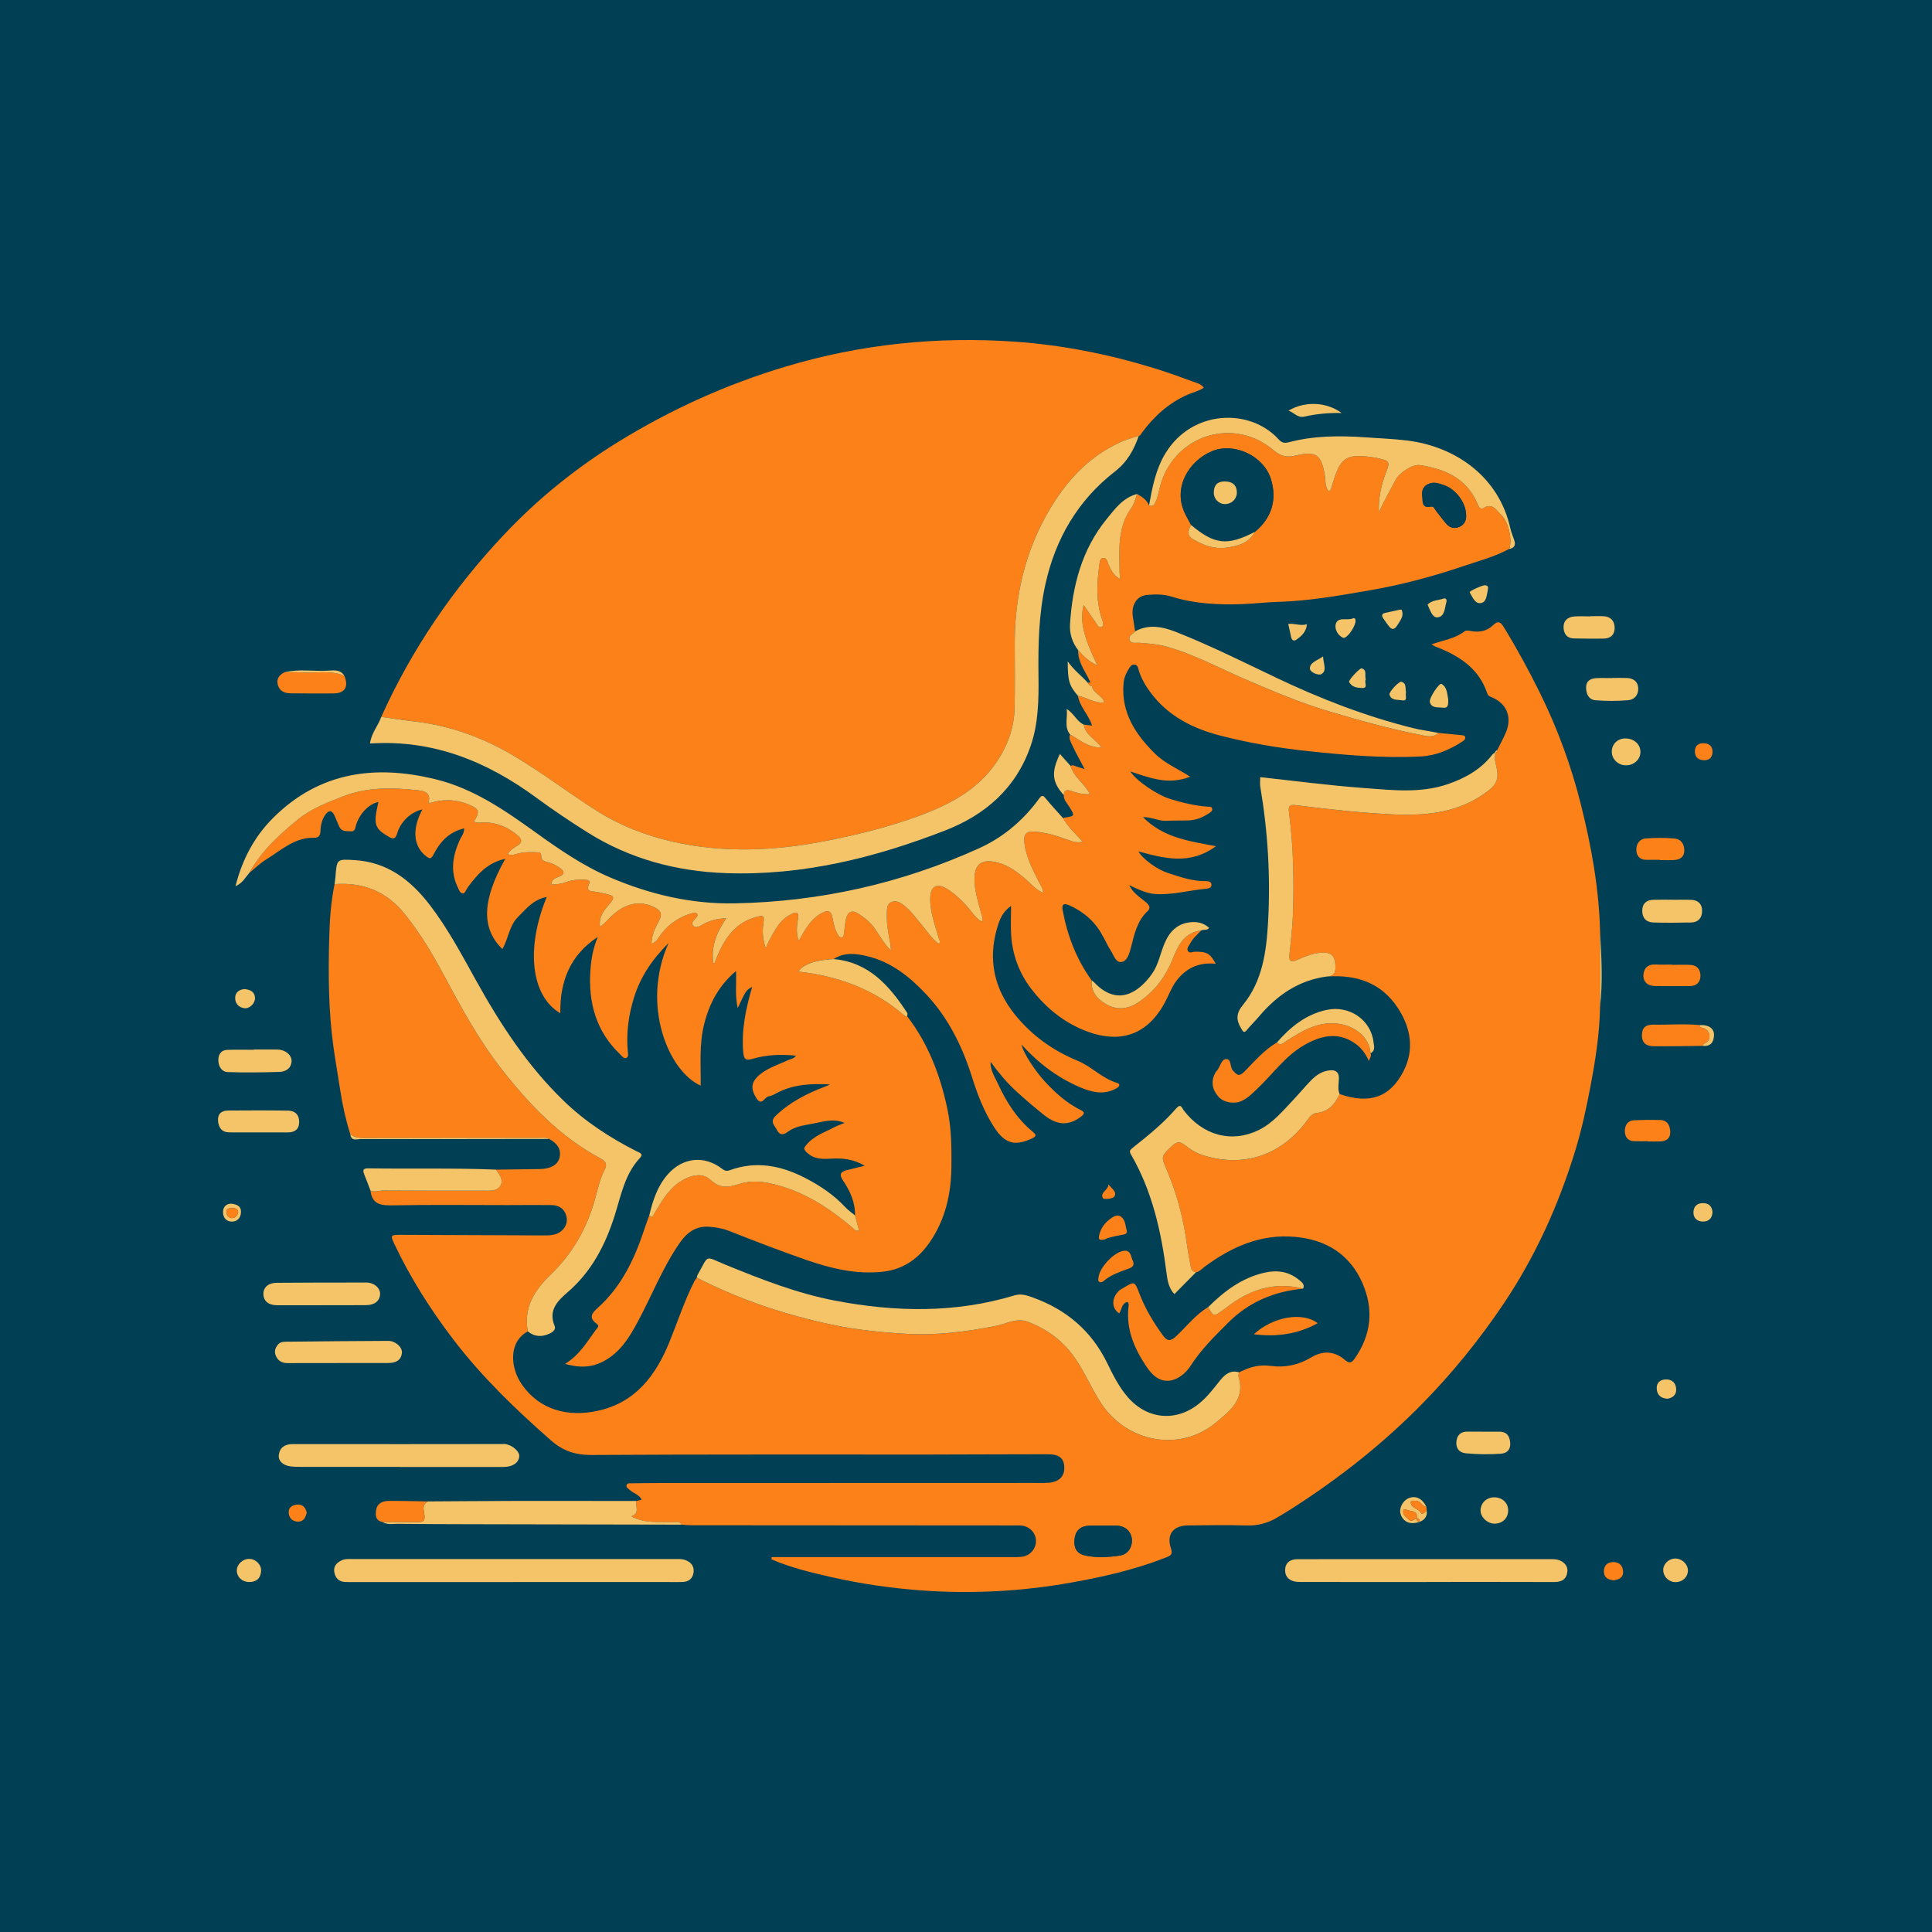 <?xml version="1.0" encoding="utf-8"?>
<!-- Generator: Adobe Illustrator 16.0.3, SVG Export Plug-In . SVG Version: 6.00 Build 0)  -->
<!DOCTYPE svg PUBLIC "-//W3C//DTD SVG 1.1//EN" "http://www.w3.org/Graphics/SVG/1.1/DTD/svg11.dtd">
<svg version="1.1" id="Layer_1" xmlns="http://www.w3.org/2000/svg" xmlns:xlink="http://www.w3.org/1999/xlink" x="0px" y="0px"
	 width="822.047px" height="822.047px" viewBox="0 0 822.047 822.047" enable-background="new 0 0 822.047 822.047"
	 xml:space="preserve">
<rect fill="#013F54" width="822.047" height="822.047"/>
<g>
	<g>
		<path fill="#FC8119" d="M270.791,638.661c0.693-0.178,1.387-0.355,2.222-0.568c-1.116-2.281-3.607-2.703-5.167-4.236
			c-0.603-0.595-1.619-0.98-1.2-2.044c0.333-0.846,1.269-0.673,1.977-0.686c3.873-0.065,7.747-0.114,11.621-0.115
			c53.118-0.019,106.235-0.025,159.354-0.044c2.249,0,4.512,0.104,6.745-0.095c4.388-0.385,6.646-2.767,6.511-6.604
			c-0.133-3.77-2.155-5.503-6.933-5.503c-16.748-0.007-33.495,0.116-50.243,0.128c-47.994,0.026-95.987-0.105-143.98,0.181
			c-6.902,0.041-12.162-1.711-17.348-6.271c-14.888-13.079-29.108-26.745-41.188-42.514c-9.855-12.861-18.511-26.479-25.446-41.141
			c-1.685-3.563-1.404-3.755,2.61-3.736c20.494,0.092,40.987,0.188,61.48,0.245c1.483,0.005,3.028-0.077,4.438-0.484
			c3.382-0.976,5.517-4.222,4.818-7.415c-0.738-3.374-3.148-4.988-6.497-5.024c-6.247-0.066-12.496,0.013-18.744,0.015
			c-16.123,0.002-32.249-0.195-48.366,0.104c-5.073,0.094-9.09-0.137-9.821-6.268c1.881,0.854,3.777-0.06,5.672-0.045
			c14.201,0.115,28.404,0.082,42.606,0.09c1.121,0,2.253,0.054,3.36-0.084c3.842-0.471,5.26-3.427,3.249-6.697
			c-0.455-0.74-0.959-1.451-1.44-2.179c6.188-0.085,12.377-0.189,18.566-0.249c4.427-0.041,7.634-1.723,8.394-4.719
			c1.001-3.947-1.202-6.301-4.353-8.083c-1.265-0.767-2.664-0.492-4.015-0.492c-25.019,0.002-50.037-0.004-75.055,0.066
			c-2.069,0.006-3.893-0.344-5.547-1.563c-1.953-6.133-3.34-12.343-4.301-18.753c-0.909-6.069-2.009-12.129-2.861-18.23
			c-2.143-15.359-2.255-30.771-1.84-46.226c0.21-7.814,0.696-15.574,2.297-23.24c12.014-0.819,21.888,2.957,29.697,12.553
			c6.596,8.104,11.857,16.979,16.742,26.097c7.432,13.869,14.958,27.768,24.646,40.113c11.781,15.017,24.95,28.89,42.174,38.021
			c2.316,1.229,2.767,2.592,1.635,4.766c-1.982,3.807-2.863,7.99-3.971,12.076c-3.412,12.576-9.599,23.509-19.004,32.551
			c-6.875,6.607-11.622,14.018-9.699,24.136c-8.248,4.396-7.565,15.395-2.5,22.638c7.596,10.863,19.627,13.891,32.181,11.166
			c16.098-3.49,24.736-14.959,30.568-29.282c3.513-8.63,6.363-17.528,10.623-25.85c0.277-0.542,0.692-1.015,1.043-1.52
			c18.208,9.336,37.425,15.756,57.416,19.986c10.528,2.23,21.165,3.286,31.907,3.896c12.824,0.726,25.345-0.896,37.855-3.349
			c4.458-0.872,8.822-3.559,13.507-1.817c7.107,2.639,13.221,6.748,18.113,12.729c5.518,6.742,8.538,14.912,13.29,22.102
			c10.882,16.459,33.373,20.857,48.688,8.155c5.883-4.88,12.759-9.995,9.693-19.646c-0.161-0.51,0.181-1.179,0.287-1.773
			c0.418-0.22,0.836-0.438,1.248-0.654c-0.004,0.002,0.111,0.004,0.111,0.004c3.791-1.88,7.825-2.68,11.991-2.112
			c6.2,0.845,11.927-0.391,17.213-3.563c5.14-3.084,9.998-2.776,14.464,1.051c1.896,1.627,2.833,1.216,4.093-0.569
			c7.153-10.136,8.208-21.059,3.298-32.215c-5.396-12.258-15.498-18.431-28.637-19.604c-14.593-1.304-27.014,4.226-38.444,12.688
			c-1.168,0.864-2.142,2.11-3.705,2.384c-1.267-0.184-1.979-0.903-2.199-2.176c-0.506-2.943-1.157-5.869-1.543-8.828
			c-1.437-11.063-4.173-21.799-8.513-32.057c-2.667-6.306-2.828-6.078,2.123-10.74c1.989-1.873,3.421-1.869,5.432-0.265
			c2.335,1.867,4.875,3.431,7.805,4.327c16.782,5.146,32.068,0.388,43.07-13.39c1.448-1.813,2.65-4.37,5.142-4.634
			c5.191-0.552,7.836-3.798,9.79-8.07c12.587,4.363,21.354,1.566,27.152-9.651c4.73-9.147,3.175-18.443-2.291-26.854
			c-7.097-10.924-17.789-14.417-30.342-13.491c3.785-0.086,3.878-2.559,3.623-5.459c-0.258-2.934-1.484-4.613-4.611-4.7
			c-4.143-0.114-7.873,1.454-11.49,3.036c-3.286,1.436-3.635,0.229-3.355-2.565c0.551-5.579,1.264-11.159,1.453-16.754
			c0.486-14.354,0.228-28.695-1.632-42.968c-0.265-2.014-0.526-3.937,2.543-3.543c13.233,1.695,26.491,3.153,39.823,3.879
			c15.356,0.835,30.127-0.209,42.907-10.407c3.107-2.479,3.765-4.959,3.21-8.36c-0.396-2.438-1.438-4.817-0.614-7.356l-0.081,0.254
			c0,0-0.252-0.083-0.25-0.083c0.671-0.152,0.938-0.613,0.969-1.258c1.31-2.653,2.809-5.231,3.893-7.976
			c2.512-6.344,0.059-12.006-6.212-14.588c-0.864-0.357-1.528-0.637-1.847-1.591c-3.592-10.827-12.159-16.157-22.1-19.972
			c-0.459-0.176-0.868-0.483-1.646-0.928c4.95-1.763,10.056-2.438,14.162-5.612c0.613-0.474,1.947-0.19,2.903-0.017
			c3.438,0.627,6.687-0.147,9.056-2.479c2.488-2.448,3.563-0.986,4.749,0.949c5.499,8.978,10.514,18.218,15.187,27.651
			c7.533,15.209,13.354,31.092,17.473,47.505c4.463,17.783,7.742,35.821,8.2,54.229c-0.008,10.671-0.013,21.358-0.017,32.045
			c-0.198,11.392-1.961,22.596-4.077,33.756c-1.737,9.177-3.698,18.291-6.438,27.242c-7.132,23.313-17.035,45.274-30.703,65.55
			c-10.173,15.09-21.547,29.131-34.279,42.119c-16.742,17.081-35.379,31.788-55.489,44.672c-2.088,1.337-4.206,2.626-6.341,3.891
			c-4.055,2.406-8.331,3.552-13.166,3.388c-8.235-0.28-16.492-0.077-24.738-0.021c-6.354,0.045-9.352,3.767-7.364,9.713
			c0.89,2.665-0.105,3.146-2.132,3.941c-12.923,5.082-26.332,8.155-39.979,10.614c-21.268,3.832-42.657,4.947-64.137,3.379
			c-12.895-0.941-25.729-2.799-38.393-5.681c-8.615-1.961-17.172-4.022-25.305-7.516c0.005-0.326,0.01-0.652,0.015-0.979
			c2.238,0,4.477,0,6.715,0c31.867,0.003,63.733,0.007,95.601-0.002c1.497,0,3.021,0.06,4.486-0.176
			c3.394-0.54,5.788-3.497,5.712-6.828c-0.076-3.283-2.688-6.049-6.146-6.397c-1.236-0.125-2.496-0.055-3.746-0.056
			c-45.49-0.024-90.98-0.047-136.469-0.085c-1.493-0.001-2.985-0.157-4.464-0.241c-0.919-1.813-2.609-0.924-3.947-1.01
			c-5.717-0.366-11.626,0.672-17.397-2.533C272.526,643.767,270.134,640.819,270.791,638.661z M469.515,649.13
			c0,0.014,0,0.024,0,0.036c-2.124,0-4.254-0.104-6.37,0.023c-3.632,0.224-5.651,2.313-5.969,5.954
			c-0.321,3.708,1.106,6.002,4.79,6.754c4.812,0.979,9.729,0.688,14.534-0.025c3.488-0.52,5.479-3.777,5.066-7.186
			c-0.393-3.232-2.865-5.403-6.433-5.543C473.266,649.069,471.389,649.13,469.515,649.13z"/>
		<path fill="#FC8119" d="M162.22,305.013c13.047-28.875,30.628-54.666,52.39-77.691c14.445-15.284,30.644-28.333,48.51-39.349
			c22.319-13.762,46-24.455,71.149-31.989c31.929-9.566,64.512-12.92,97.663-10.598c20.085,1.407,39.754,5.326,59.042,11.237
			c6.313,1.935,12.466,4.238,18.66,6.467c0.982,0.354,1.786,0.858,2.583,1.872c-2.144,1.482-4.682,1.971-6.975,2.991
			c-8.021,3.565-14.291,9.248-19.436,16.261c-0.355,0.488-0.487,1.166-1.259,1.216c-2.482,0.836-5.053,1.475-7.434,2.534
			c-15.582,6.939-25.801,19.457-33.381,34.021c-8.606,16.532-12.12,34.5-11.983,53.162c0.063,8.748,0.138,17.5-0.064,26.245
			c-0.19,8.329-2.995,15.936-7.611,22.795c-8.232,12.231-20.724,18.491-34.01,23.304c-12.339,4.47-25.047,7.631-37.955,10.18
			c-22.067,4.356-44.051,5.473-66.125,0.401c-11.394-2.618-22.128-6.777-32.065-13.069c-11.376-7.204-22.093-15.363-33.601-22.392
			c-13.657-8.342-28.151-13.83-44.055-15.638C171.571,306.437,166.901,305.672,162.22,305.013z"/>
	</g>
	<g>
		<path fill="#FC8119" d="M452.369,348.17c0.096-0.076,0.185-0.206,0.291-0.223c4.863-0.75,4.791-0.703,2.094-5
			c-0.888-1.412-2.233-2.707-2.119-4.617c0.077-2.075,1.148-2.447,2.96-1.85c2.517,0.829,5.045,1.686,8.124,1.386
			c-2.307-4.579-6.862-7.216-8.207-11.994c1.184-0.635,2.135,0.263,3.178,0.5c0.959,0.218,1.884,0.595,2.824,0.9
			c-1.823-3.488-3.757-6.928-5.419-10.492c-0.586-1.257-1.437-2.669-0.761-4.239c4.083,2.245,7.695,5.646,13.352,5.507
			c-2.655-3.579-6.863-5.361-7.564-9.76c1.098,0.142,2.193,0.283,3.532,0.456c-1.34-4.551-5.209-7.923-6.007-12.683
			c3.802,0.619,7.099,3.347,11.232,2.781c-0.887-3.091-4.766-3.749-5.293-6.979c-1.797-5.132-6.011-9.333-5.842-15.22
			c2.246,2.501,4.566,4.903,8.133,6.442c-6.057-12.688-7.465-18.859-5.812-25.668c1.79,2.599,3.404,5.031,5.122,7.389
			c0.671,0.918,1.189,2.711,2.684,1.868c0.98-0.554,0.407-2.066,0.038-3.135c-2.604-7.537-2.247-15.229-1.185-22.951
			c0.167-1.207,0.135-2.919,1.495-3.165c1.747-0.315,1.962,1.729,2.45,2.794c1.086,2.363,2.122,4.619,4.909,6.173
			c-0.097-1.297-0.204-2.146-0.21-2.996c-0.072-9.31-1.032-18.774,4.848-27.028c1.316-1.85,1.962-4.018,2.572-6.182
			c2.126,1.187,4.146,2.48,5.107,4.89c1.819,0.692,2.31-0.425,2.934-1.854c1.057-2.418,1.344-5.017,2.111-7.486
			c6.529-20.989,31.222-28.365,48.026-14.113c3.114,2.641,5.658,3.087,9.386,2.202c8.676-2.059,10.847-0.345,12.318,8.313
			c0.391,2.292-0.02,4.889,1.658,6.943c1.207-0.722,1.211-1.792,1.488-2.729c3.585-12.087,5.81-13.499,18.32-11.627
			c0.493,0.073,0.982,0.186,1.467,0.303c4.744,1.145,4.862,1.431,3.109,6.03c-2.073,5.443-3.291,11.047-3.018,16.951
			c2.107-4.828,4.777-9.29,7.155-13.903c1.487-2.886,7.137-6.681,10.312-6.195c10.733,1.638,19.955,5.671,24.521,16.503
			c0.476,1.121,1.239,2.555,2.267,1.89c4.092-2.649,5.75,0.89,7.875,2.895c3.115,2.938,4.809,11.006,3.27,14.37
			c-6.142,3.365-12.905,5.106-19.471,7.333c-12.83,4.351-25.955,7.849-39.252,10.174c-13.072,2.283-26.213,4.639-39.566,5.021
			c-4.974,0.143-9.951,0.751-14.895,0.936c-10.188,0.377-20.422-0.047-30.3-3.142c-3.548-1.11-7.177-1.081-10.749-0.716
			c-4.265,0.438-6.583,4.372-5.84,9.2c0.322,2.087,0.639,4.176,0.953,6.265c-0.922,1.203-3.188,1.849-2.289,3.816
			c0.736,1.611,2.659,0.939,4.098,1.054c3.858,0.306,7.73,0.56,11.479,1.602c11.729,3.259,22.394,9.117,33.494,13.891
			c11.688,5.023,23.378,10.001,35.588,13.634c12.775,3.801,25.605,7.424,38.692,9.99c2.596,0.509,5.539,1.529,8.003-0.758
			c3.221,0.301,6.442,0.58,9.66,0.921c0.689,0.073,1.625,0.035,1.741,1.027c0.104,0.879-0.716,1.355-1.271,1.718
			c-5.379,3.514-11.242,6.003-17.673,6.324c-16.252,0.815-32.416-0.604-48.566-2.339c-12.401-1.33-24.658-3.411-36.729-6.542
			c-11.667-3.024-22.052-8.218-29.488-18.105c-2.221-2.954-4.126-6.144-5.215-9.735c-0.283-0.934-0.337-2.077-1.566-2.318
			c-1.392-0.275-2.065,0.84-2.626,1.742c-1.168,1.887-2.043,3.828-2.244,6.191c-1.063,12.475,5.027,21.62,13.347,29.89
			c4.124,4.1,9.452,6.304,14.98,9.819c-9.374,3.766-17.334,0.403-25.438-2.223c2.508,3.999,11.373,10.008,17.047,11.742
			c5.129,1.568,10.307,2.824,15.672,3.249c0.773,0.062,2.002-0.204,2.131,0.979c0.102,0.923-0.789,1.442-1.551,1.937
			c-2.553,1.659-5.293,2.793-8.354,2.912c-3.24,0.124-6.492,0.013-9.729,0.19c-3.161,0.174-5.977-1.628-9.843-1.564
			c8.624,8.737,19.493,10.182,31.072,12.363c-11.057,8.155-21.956,5.188-33.021,2.215c2.121,3.561,8.208,7.799,12.767,9.259
			c5.104,1.637,10.15,3.435,15.629,3.385c1.049-0.01,2.563,0.032,2.698,1.436c0.143,1.454-1.423,1.743-2.403,1.83
			c-7.198,0.633-14.301,2.728-21.534,2.22c-3.879-0.271-7.59-2.143-11.18-3.833c-0.018,0.048-0.043,0.095-0.066,0.142
			c0.064-0.039,0.134-0.077,0.2-0.115c1.435,3.354,4.543,5.111,7.134,7.333c1.363,1.169,2.115,2.427,0.709,3.728
			c-4.583,4.236-5.68,10-7.148,15.608c-0.646,2.462-1.479,5.482-3.772,6.012c-2.554,0.588-3.477-2.688-4.659-4.566
			c-2.108-3.35-3.535-7.101-5.948-10.294c-3.136-4.151-7.119-7.116-11.874-9.215c-2.703-1.193-3.175-0.045-2.759,2.193
			c2.001,10.781,5.869,20.804,12.313,29.755c-0.367,4.853,2.373,7.975,6.159,10.153c4.352,2.506,8.993,2.189,13.147-0.449
			c7.234-4.596,12.199-11.176,15.304-19.12c2.265-5.79,5.043-10.938,12.049-11.852c-1.677,1.771-3.587,3.322-4.733,5.569
			c-0.508,0.995-1.521,1.932-1.021,3.048c0.625,1.387,2.003,0.471,3.014,0.457c5.031-0.064,6.479,0.679,8.894,5.14
			c-7.212-0.789-12.871,1.929-16.918,7.483c-2.023,2.772-3.197,6.158-4.862,9.207c-8.576,15.708-21.885,17.272-36.24,10.731
			c-8.229-3.749-15.106-9.691-20.563-16.853c-5.035-6.605-7.916-14.356-8.473-22.751c-0.254-3.849-0.043-7.727-0.043-12.436
			c-3.829,2.632-4.974,6.16-5.912,9.341c-4.002,13.525-1.268,25.907,7.527,36.85c7.121,8.86,16.181,15.354,26.628,19.646
			c6.032,2.479,10.478,7.562,16.806,9.439c1.464,0.435,1.27,1.486-0.179,2.307c-5.392,3.058-10.705,1.646-15.769-0.538
			c-9.526-4.107-17.645-10.29-24.613-18.043c0.686,3.65,5.758,11.176,9.771,15.563c4.522,4.943,9.386,9.305,15.428,12.318
			c1.782,0.889,1.698,1.569-0.223,2.989c-5.898,4.36-10.993,2.751-15.955-1.31c-4.021-3.291-8.011-6.637-11.808-10.18
			c-3.788-3.533-7.098-7.535-10.444-12.113c-0.116,3.789,1.848,6.511,3.123,9.296c3.568,7.794,8.124,14.987,14.864,20.531
			c1.737,1.431,1.443,2.024-0.593,2.949c-7.288,3.305-11.479,2.019-16.102-5.267c-4.087-6.44-6.82-13.5-9.086-20.713
			c-4.151-13.216-10.125-25.42-19.674-35.57c-7.013-7.454-14.934-13.771-25.213-16.175c-4.782-1.118-9.63-1.61-14.107,1.29
			c-7.794,0.394-12.955,2.211-14.979,5.313c16.894,1.916,32.263,7.445,45.195,18.819c0.232,0.204,0.716,0.123,1.082,0.177
			c9.038,11.714,14.106,25.118,17.14,39.468c1.748,8.27,1.813,16.6,1.704,24.963c-0.144,11.287-2.582,21.941-8.993,31.43
			c-4.898,7.248-11.456,11.941-20.372,12.879c-11.304,1.19-21.992-1.434-32.545-5.09c-11.144-3.86-22.117-8.146-33.096-12.437
			c-2.513-0.981-5.326-1.422-8.038-1.621c-5.609-0.414-9.469,2.396-12.604,6.94c-7.228,10.479-11.811,22.33-17.78,33.457
			c-3.621,6.747-7.494,13.072-14.559,16.825c-5.012,2.663-10.07,2.921-16.391,1.122c6.338-3.914,9.45-9.6,13.28-14.698
			c0.661-0.88,1.416-1.433,0.163-2.372c-3.544-2.654-2.058-4.501,0.643-6.933c10.08-9.075,15.604-20.938,19.744-33.57
			c0.616-1.88,1.324-3.729,1.991-5.597c1.138,0.91,1.135,0.909,2.002-0.533c3.021-5.03,5.844-10.229,10.862-13.662
			c4.126-2.817,9.485-4.26,12.942-1.138c4.366,3.942,7.53,3.526,12.553,1.925c6.619-2.107,13.578-0.511,20.198,1.753
			c10.582,3.617,19.572,9.818,28.015,16.953c0.707,0.598,1.266,1.598,2.687,1.112c-0.566-2.144-1.133-4.271-1.697-6.4
			c0.104-5.598-2.134-10.455-5.144-14.922c-1.843-2.735-0.818-3.726,1.761-4.375c2.28-0.575,4.563-1.136,7.469-1.856
			c-4.806-2.902-9.517-3.276-14.327-3.009c-3.776,0.211-7.313,0.277-10.38-2.741c-1.496-1.475-1.073-1.92-0.031-3.182
			c3.135-3.796,7.682-5.247,11.788-7.428c1.422-0.754,2.975-1.261,4.44-1.869c-5.229-2.188-9.477-0.306-16.118,0.802
			c-2.886,0.48-5.847,1.291-8.323,3.156c-1.692,1.272-3.313,1.215-4.305-0.849c-0.921-1.912-3.29-3.541-0.615-6.112
			c6.049-5.814,13.278-9.499,20.995-12.422c0.693-0.263,1.396-0.503,2.052-0.963c-7.82-0.363-15.528-0.115-22.673,3.748
			c-1.081,0.584-2.241,1.182-3.429,1.371c-1.686,0.268-2.783,4.255-5.031,0.884c-2.494-3.742-2.291-6.55,0.161-9.063
			c3.706-3.795,8.718-5.079,13.254-7.278c1.063-0.518,2.412-0.493,3.329-1.878c-6.324-0.645-12.383-0.41-18.3,1.302
			c-2.742,0.794-3.869,0.58-4.151-2.781c-0.797-9.494,1.113-18.56,3.819-27.809c-2.62,1.489-2.62,1.489-6.166,9.06
			c-1.158-5.241-0.53-10.14-0.715-15.803c-7.504,6.402-11.36,13.922-13.565,22.655c-2.179,8.625-1.347,17.344-1.472,26.128
			c-13.919-6.271-25.396-34.537-13.659-60.68c-7.061,7.076-11.977,14.394-14.73,23.259c-2.321,7.476-3.307,14.983-2.634,22.755
			c0.083,0.961,0.438,2.309-0.475,2.796c-1.16,0.616-1.951-0.663-2.706-1.383c-10.341-9.821-13.681-22.147-12.707-35.965
			c0.339-4.813,1.188-9.542,3.165-14.057c-11.712,7.599-16.187,18.827-15.984,32.476c-12.472-7.305-14.802-27.562-5.762-49.489
			c-5.73,1.066-8.788,5.104-12.256,8.545c-3.77,3.738-4.025,9.229-6.634,13.613c-9.033-8.8-8.668-20.73,1.237-38.368
			c-7.413,1.55-11.778,6.487-15.795,11.893c-0.726,0.977-1.361,2.789-2.098,2.821c-1.376,0.059-1.871-1.654-2.441-2.862
			c-3.182-6.745-1.959-13.289,0.904-19.757c0.684-1.544,1.991-2.853,1.955-5.063c-6.417,1.479-10.272,5.718-12.97,10.97
			c-1.146,2.23-1.726,2.072-3.358,0.783c-4.931-3.892-5.828-10.436-2.338-18.075c0.252-0.554,0.548-1.087,0.881-1.74
			c-4.752,0.998-9.2,5.085-10.719,10.127c-0.694,2.306-1.449,2.767-3.616,1.501c-6.062-3.54-6.628-5.209-4.381-14.776
			c-3.956,0.763-7.856,4.715-9.51,9.713c-0.412,1.244-0.231,2.908-2.281,2.757c-1.818-0.135-3.853,0.202-4.841-1.944
			c-0.727-1.581-1.342-3.213-2.074-4.792c-1.031-2.223-2.351-2.438-3.824-0.396c-1.515,2.102-2.043,4.535-2.133,7.063
			c-0.064,1.798-0.772,2.867-2.681,2.813c-8.296-0.24-14.011,5.304-20.409,9.225c-2.597,1.591-4.813,3.803-7.202,5.73
			c5.126-9.32,12.803-16.322,20.914-22.905c5.603-4.549,12.348-7.045,18.914-9.64c10.097-3.989,20.787-3.823,31.382-2.691
			c2.385,0.256,6.246,0.61,5.121,5.112c-0.24,0.554-0.147,0.752,0.447,0.422c5.292-1.706,10.584-1.685,15.778,0.292
			c5.367,2.042,5.749,3.119,3.033,7.519c1.388,0.899,2.895,0.346,4.339,0.367c5.467,0.078,10.192,2.097,14.297,5.593
			c1.729,1.472,2.164,2.979-0.281,4.402c-1.442,0.839-2.926,1.779-3.992,3.513c1.628,0.764,2.929,0.156,4.167-0.18
			c2.575-0.697,5.181-0.735,7.804-0.61c0.965,0.046,2.309-0.021,2.266,1.351c-0.071,2.31,1.556,2.582,3.121,2.982
			c1.725,0.441,3.252,1.277,4.702,2.256c2.227,1.504,2.303,2.935-0.397,3.888c-1.596,0.563-3.002,1.135-3.159,3.272
			c2.199-0.02,4.23-0.262,6.242-1.003c2.601-0.96,5.342-1.244,8.104-1.052c0.935,0.065,2.498,0.227,1.858,1.592
			c-1.683,3.591,0.825,3.259,2.939,3.567c1.597,0.234,3.158,0.707,4.744,1.034c2.926,0.604,3.101,1.627,1.107,3.917
			c-2.362,2.713-4.897,5.569-4.204,9.93c1.955-1.396,3.402-3.232,5.105-4.789c5.861-5.35,11.885-6.474,17.81-3.63
			c2.685,1.289,3.833,2.729,2.195,5.806c-1.619,3.042-3.267,6.2-3.192,9.848l-0.022-0.023c2.258-0.679,3.056-2.832,4.342-4.438
			c3.396-4.24,7.654-7.101,12.865-8.555c0.694-0.193,1.546-0.559,2.109,0.11c0.603,0.717,0.038,1.405-0.454,1.963
			c-0.817,0.927-2.185,2.018-1.229,3.143c1.166,1.37,2.854,0.346,4.105-0.366c2.97-1.688,6.091-2.595,10.044-2.691
			c-4.091,6.051-6.624,12.128-5.436,19.238c0.27-0.104,0.453-0.117,0.482-0.19c0.273-0.697,0.491-1.419,0.779-2.108
			c3.25-7.807,7.47-14.655,16.277-17.292c3.853-1.153,4.28-1.004,3.684,2.869c-0.514,3.326-0.142,6.478,1.001,10.276
			c0.701-1.553,1.053-2.473,1.516-3.333c2.367-4.4,4.55-8.951,9.438-11.256c2.173-1.022,3.17-1.017,2.791,1.964
			c-0.372,2.92-1.003,5.984,0.389,9.438c0.873-1.582,1.436-2.686,2.074-3.744c2.02-3.346,4.301-6.391,7.947-8.229
			c2.443-1.231,3.646-0.775,4.21,1.945c0.531,2.556,1.006,5.164,2.402,7.453c0.397,0.651,0.849,1.309,1.754,1.013
			c0.717-0.233,0.719-0.947,0.801-1.552c0.27-1.977,0.385-3.984,0.798-5.931c0.72-3.368,2.568-4.313,5.367-2.51
			c2.587,1.667,5.001,3.598,6.861,6.197c2.098,2.935,3.724,6.263,6.99,9.492c-0.173-1.689-0.188-2.424-0.329-3.133
			c-0.825-4.169-1.623-8.367-1.443-12.618c0.073-1.726-0.146-4.049,1.99-4.899c2.071-0.825,3.851,0.267,5.479,1.572
			c3.061,2.45,5.245,5.669,7.743,8.615c2.217,2.616,4.065,5.589,6.957,7.626c0.752-0.963,0.15-1.617-0.043-2.3
			c-1.596-5.63-3.77-11.132-3.67-17.13c0.085-5.162,2.813-6.722,7.252-3.929c3.067,1.933,5.729,4.395,8.174,7.101
			c2.047,2.264,3.611,5.025,6.463,6.819c0.746-1.526,0.037-2.663-0.268-3.8c-1.229-4.583-2.698-9.118-2.791-13.924
			c-0.131-6.709,2.896-9.099,9.441-7.562c5.041,1.185,8.966,4.241,12.734,7.533c2.186,1.906,4.037,4.231,7.068,5.445
			c-0.152-2.172-1.33-3.538-2.082-5.07c-2.531-5.158-5.243-10.239-5.92-16.085c-0.441-3.806,0.708-5.187,4.515-4.876
			c4.889,0.398,9.54,1.872,14.131,3.527c1.725,0.621,3.415,1.369,6.243,0.807C457.495,354.713,454.405,351.835,452.369,348.17z
			 M533.947,226.307c7.213-5.986,9.501-13.789,6.813-22.457c-3.084-9.945-15.722-15.75-25.01-11.889
			c-9.897,4.116-16.729,15.415-11.67,26.255c0.826,1.771,1.83,3.459,2.751,5.187c-1.347,2.272-2.075,4.355,0.909,6.089
			c4.397,2.555,9.054,4.269,14.144,3.525C526.65,232.325,531.394,231.169,533.947,226.307z M623.821,219.369
			c0.064-5.271-4.331-11.266-9.452-12.949c-1.873-0.616-3.743-1.408-5.831-0.777c-2.783,0.842-3.774,2.928-3.381,5.475
			c0.303,1.965-0.485,5.251,3.631,4.42c1.288-0.26,1.743,1.232,2.426,2.072c1.409,1.729,2.697,3.559,4.155,5.242
			c1.561,1.801,3.639,2.25,5.747,1.253C623.085,223.175,623.933,221.366,623.821,219.369z"/>
		<path fill="#F5C469" d="M162.22,305.013c4.682,0.659,9.352,1.424,14.047,1.958c15.903,1.809,30.398,7.296,44.055,15.638
			c11.508,7.028,22.225,15.188,33.601,22.392c9.937,6.292,20.671,10.451,32.065,13.069c22.072,5.071,44.056,3.954,66.125-0.401
			c12.907-2.548,25.615-5.71,37.954-10.18c13.287-4.813,25.776-11.072,34.011-23.304c4.615-6.86,7.421-14.467,7.611-22.795
			c0.202-8.744,0.129-17.497,0.064-26.245c-0.137-18.661,3.377-36.63,11.984-53.162c7.578-14.563,17.798-27.079,33.38-34.021
			c2.381-1.061,4.95-1.698,7.434-2.534c-2.101,5.963-4.829,11.058-10.242,15.266c-15.604,12.131-25.145,28.365-29.462,47.723
			c-2.878,12.903-3.146,25.95-2.988,39.061c0.121,10.111,0.023,20.194-3.337,29.935c-6.21,17.999-19.288,29.312-36.396,35.962
			c-29.927,11.631-60.767,19.284-93.215,18.138c-21.042-0.743-40.862-6.001-58.816-17.265c-7.415-4.652-14.706-9.542-21.755-14.73
			c-21.023-15.473-43.97-24.926-70.909-23.163C157.984,311.872,160.939,308.781,162.22,305.013z"/>
		<path fill="#F5C469" d="M452.369,348.17c2.036,3.665,5.126,6.543,8.393,10.015c-2.828,0.563-4.521-0.186-6.243-0.807
			c-4.591-1.655-9.243-3.129-14.131-3.527c-3.807-0.31-4.956,1.071-4.515,4.876c0.677,5.847,3.389,10.927,5.92,16.085
			c0.752,1.532,1.93,2.898,2.082,5.07c-3.031-1.214-4.885-3.539-7.068-5.445c-3.771-3.292-7.693-6.349-12.734-7.533
			c-6.546-1.537-9.572,0.853-9.441,7.562c0.093,4.806,1.563,9.341,2.791,13.924c0.305,1.138,1.014,2.273,0.268,3.799
			c-2.852-1.792-4.416-4.555-6.463-6.818c-2.445-2.706-5.105-5.168-8.174-7.101c-4.438-2.793-7.167-1.233-7.252,3.929
			c-0.099,5.998,2.075,11.5,3.67,17.13c0.193,0.683,0.795,1.337,0.043,2.3c-2.892-2.037-4.739-5.01-6.957-7.626
			c-2.499-2.946-4.685-6.165-7.743-8.615c-1.629-1.307-3.41-2.397-5.479-1.573c-2.135,0.852-1.917,3.175-1.99,4.9
			c-0.18,4.251,0.618,8.449,1.443,12.618c0.141,0.709,0.157,1.443,0.329,3.133c-3.269-3.229-4.895-6.559-6.99-9.492
			c-1.86-2.6-4.274-4.53-6.861-6.197c-2.799-1.803-4.647-0.858-5.367,2.51c-0.414,1.944-0.528,3.954-0.798,5.931
			c-0.082,0.604-0.084,1.318-0.801,1.552c-0.905,0.294-1.355-0.361-1.754-1.013c-1.396-2.289-1.871-4.898-2.402-7.453
			c-0.563-2.722-1.767-3.178-4.21-1.946c-3.646,1.841-5.93,4.886-7.946,8.23c-0.641,1.059-1.202,2.162-2.075,3.744
			c-1.392-3.454-0.76-6.519-0.389-9.438c0.379-2.98-0.618-2.986-2.791-1.964c-4.89,2.304-7.073,6.855-9.438,11.256
			c-0.463,0.861-0.815,1.781-1.516,3.333c-1.143-3.799-1.515-6.95-1.001-10.276c0.597-3.873,0.169-4.022-3.684-2.869
			c-8.808,2.637-13.027,9.484-16.277,17.292c-0.288,0.69-0.506,1.411-0.779,2.108c-0.029,0.074-0.212,0.089-0.482,0.191
			c-1.188-7.11,1.345-13.188,5.436-19.239c-3.953,0.097-7.074,1.002-10.044,2.691c-1.252,0.712-2.939,1.736-4.105,0.366
			c-0.956-1.125,0.411-2.216,1.229-3.143c0.492-0.558,1.057-1.247,0.454-1.963c-0.563-0.669-1.415-0.304-2.109-0.11
			c-5.211,1.454-9.469,4.314-12.865,8.555c-1.287,1.606-2.084,3.76-4.342,4.438l0.022,0.023c-0.075-3.647,1.573-6.806,3.192-9.848
			c1.638-3.076,0.49-4.517-2.195-5.806c-5.924-2.844-11.949-1.72-17.81,3.63c-1.704,1.557-3.151,3.393-5.105,4.789
			c-0.693-4.36,1.842-7.217,4.204-9.93c1.993-2.29,1.818-3.313-1.107-3.917c-1.585-0.328-3.146-0.8-4.744-1.034
			c-2.115-0.309-4.622,0.023-2.939-3.567c0.64-1.365-0.924-1.526-1.858-1.592c-2.761-0.192-5.502,0.092-8.104,1.052
			c-2.011,0.741-4.042,0.983-6.242,1.003c0.157-2.139,1.563-2.709,3.159-3.272c2.701-0.953,2.624-2.384,0.397-3.888
			c-1.449-0.979-2.977-1.814-4.702-2.256c-1.565-0.401-3.192-0.675-3.121-2.982c0.042-1.371-1.301-1.304-2.266-1.351
			c-2.623-0.125-5.229-0.087-7.804,0.61c-1.238,0.335-2.539,0.942-4.167,0.18c1.066-1.732,2.55-2.674,3.992-3.513
			c2.445-1.423,2.01-2.931,0.281-4.402c-4.105-3.497-8.83-5.515-14.297-5.594c-1.444-0.021-2.951,0.533-4.339-0.366
			c2.716-4.399,2.334-5.477-3.033-7.519c-5.194-1.977-10.485-1.997-15.778-0.292c-0.146-0.145-0.295-0.287-0.449-0.423
			c1.127-4.501-2.734-4.856-5.119-5.111c-10.595-1.132-21.286-1.298-31.382,2.691c-6.566,2.594-13.311,5.091-18.914,9.64
			c-8.111,6.583-15.788,13.585-20.914,22.905c-1.673,1.915-2.837,4.357-5.871,5.634c2.875-11.381,8.028-21.063,15.951-28.987
			c19.732-19.74,43.649-22.851,69.571-16.396c15.828,3.941,29.029,13.063,42.05,22.425c10.14,7.292,20.419,14.379,31.99,19.307
			c16.866,7.181,34.431,11.312,52.8,10.964c36.273-0.687,71.041-8.461,104.086-23.463c10.271-4.663,18.761-11.875,25.435-21.029
			c1.271-1.742,1.738-1.513,2.924-0.07C447.352,342.677,449.9,345.39,452.369,348.17z"/>
		<path fill="#F5C469" d="M224.586,566.492c-1.923-10.118,2.824-17.526,9.699-24.136c9.405-9.042,15.593-19.975,19.004-32.553
			c1.108-4.086,1.989-8.27,3.971-12.074c1.132-2.176,0.681-3.536-1.635-4.766c-17.224-9.133-30.393-23.006-42.174-38.021
			c-9.687-12.35-17.214-26.244-24.646-40.113c-4.885-9.116-10.146-17.992-16.742-26.098c-7.809-9.596-17.683-13.372-29.697-12.552
			c0.121-0.985,0.242-1.973,0.363-2.959l-0.003,0.034c0.561-7.816,0.558-7.767,8.292-7.273c13.933,0.89,23.789,8.553,31.886,19.117
			c7.623,9.948,13.489,20.984,19.544,31.897c10.333,18.625,21.869,36.36,37.284,51.303c9.233,8.951,19.846,15.855,31.26,21.627
			c1.148,0.581,2.942,0.998,1.271,2.794c-6.458,6.938-8.027,15.979-10.748,24.556c-3.942,12.427-9.778,23.709-19.87,32.44
			c-4.293,3.718-8.479,7.698-5.668,14.421c0.606,1.45-0.582,2.549-1.943,3.205C230.711,568.95,227.543,568.909,224.586,566.492z"/>
		<path fill="#F5C469" d="M527.26,583.924c-0.104,0.598-0.448,1.267-0.287,1.774c3.063,9.65-3.813,14.768-9.691,19.646
			c-15.316,12.703-37.81,8.305-48.689-8.154c-4.752-7.188-7.771-15.357-13.29-22.102c-4.895-5.979-11.006-10.09-18.113-12.729
			c-4.685-1.739-9.049,0.943-13.507,1.816c-12.512,2.452-25.029,4.073-37.855,3.35c-10.743-0.607-21.377-1.663-31.907-3.896
			c-19.991-4.23-39.208-10.65-57.416-19.986c0.078-0.362,0.07-0.772,0.246-1.081c5.066-8.935,2.855-8.148,11.732-4.521
			c15.257,6.235,30.591,12.273,46.832,15.37c25.564,4.874,51.093,5.4,76.313-2.224c2.938-0.89,5.436,0.014,7.969,0.932
			c14.097,5.109,24.769,14.114,31.435,27.714c2.521,5.145,5.051,10.299,8.875,14.688c8.287,9.516,20.628,10.583,30.366,2.626
			c3.425-2.797,6.054-6.273,8.772-9.68C521.172,584.801,523.528,582.813,527.26,583.924z"/>
		<path fill="#F5C469" d="M636.372,320.303c-0.821,2.539,0.221,4.918,0.616,7.356c0.553,3.4-0.104,5.882-3.21,8.359
			c-12.782,10.198-27.553,11.243-42.909,10.408c-13.332-0.726-26.588-2.184-39.823-3.879c-3.069-0.394-2.806,1.529-2.543,3.543
			c1.859,14.271,2.118,28.614,1.632,42.967c-0.188,5.596-0.902,11.175-1.453,16.754c-0.275,2.798,0.069,4.002,3.355,2.565
			c3.619-1.581,7.35-3.15,11.492-3.035c3.127,0.087,4.354,1.768,4.609,4.7c0.255,2.9,0.162,5.373-3.623,5.459
			c-12.027,1.598-21.232,8.02-28.892,17.088c-1.607,1.904-3.425,3.633-5.007,5.559c-1.293,1.57-1.604,0.968-2.476-0.479
			c-2.178-3.626-2.308-6.38,0.708-10.059c8.318-10.146,9.994-22.681,10.697-35.216c1.084-19.336-0.074-38.593-3.311-57.709
			c-0.199-1.178-0.025-2.419-0.025-4.009c14.67,1.577,29.328,3.536,44.049,4.616c12.003,0.879,24.15,2.392,35.995-1.722
			c7.286-2.529,13.758-6.18,18.597-12.335C635.269,320.709,635.699,320.341,636.372,320.303z"/>
		<path fill="#F5C469" d="M569.996,465.497c-1.954,4.272-4.599,7.521-9.79,8.07c-2.489,0.264-3.691,2.818-5.14,4.634
			c-11.004,13.775-26.288,18.536-43.072,13.389c-2.928-0.896-5.468-2.46-7.803-4.327c-2.013-1.604-3.442-1.607-5.434,0.266
			c-4.951,4.662-4.79,4.436-2.123,10.74c4.34,10.258,7.076,20.992,8.513,32.057c0.386,2.959,1.037,5.884,1.545,8.828
			c0.218,1.271,0.933,1.992,2.197,2.176c-3.032,3.068-6.064,6.134-9.215,9.318c-2.462-2.682-2.953-5.961-3.345-9.062
			c-2.238-17.702-6.116-34.881-15.186-50.511c-0.757-1.305-0.254-1.855,0.801-2.692c6.545-5.189,13.056-10.446,18.544-16.79
			c1.959-2.264,2.379-0.193,3.158,0.828c8.174,10.73,20.375,14.009,31.806,8.46c6.227-3.021,10.49-8.329,15.105-13.204
			c2.485-2.622,4.776-5.434,7.306-8.014c2.209-2.256,4.786-3.999,8.094-4.26c2.475-0.195,3.765,0.863,3.739,3.43
			C569.678,461.058,569.053,463.314,569.996,465.497z"/>
		<path fill="#F5C469" d="M218.614,673.152c-22.728,0-45.456,0-68.183-0.001c-1.249,0-2.502,0.051-3.745-0.04
			c-2.63-0.19-4.062-1.79-4.458-4.263c-0.399-2.496,1.08-3.947,3.157-4.94c1.535-0.735,3.178-0.544,4.792-0.544
			c45.58-0.007,91.16-0.009,136.74-0.002c1.615,0,3.247-0.137,4.813,0.472c2.384,0.925,3.696,2.63,3.377,5.189
			c-0.319,2.563-1.998,3.98-4.566,4.088c-2.617,0.105-5.243,0.02-7.865,0.02c-21.354-0.001-42.708-0.001-64.062-0.001
			C218.614,673.138,218.614,673.146,218.614,673.152z"/>
		<path fill="#F5C469" d="M642.102,233.566c1.539-3.363-0.151-11.432-3.27-14.37c-2.125-2.005-3.783-5.544-7.875-2.895
			c-1.025,0.665-1.791-0.769-2.267-1.89c-4.565-10.832-13.785-14.865-24.521-16.503c-3.175-0.484-8.822,3.311-10.311,6.195
			c-2.379,4.613-5.049,9.076-7.156,13.903c-0.273-5.903,0.942-11.508,3.018-16.951c1.753-4.6,1.635-4.886-3.107-6.03
			c-0.484-0.117-0.976-0.229-1.469-0.303c-12.513-1.872-14.735-0.46-18.32,11.627c-0.277,0.938-0.281,2.006-1.488,2.729
			c-1.678-2.056-1.269-4.651-1.658-6.943c-1.474-8.659-3.645-10.373-12.316-8.313c-3.729,0.885-6.271,0.438-9.388-2.202
			c-16.807-14.252-41.497-6.876-48.025,14.113c-0.771,2.47-1.058,5.067-2.112,7.486c-0.624,1.429-1.112,2.546-2.932,1.854
			c1.396-7.728,2.821-15.399,7.031-22.28c11.379-18.598,36.014-19.192,48.082-5.874c1.152,1.271,2.271,1.799,4.236,1.282
			c10.785-2.837,21.721-2.891,32.825-2.109c5.914,0.416,11.833,0.622,17.743,1.358c21.104,2.633,39,15.854,43.747,37.078
			c0.403,1.804,1.12,3.541,1.726,5.297C645.021,231.944,644.353,233.21,642.102,233.566z"/>
		<path fill="#F5C469" d="M607.25,673.127c-17.5,0-34.999,0.001-52.499-0.003c-0.999-0.001-2.005,0.014-2.997-0.082
			c-3.059-0.294-5.023-2.061-4.952-5.06c0.073-3.063,2.172-4.567,5.288-4.565c11.749,0.008,23.499-0.013,35.249-0.015
			c23.874-0.003,47.749-0.001,71.623,0.001c0.876,0.001,1.755-0.026,2.624,0.053c3.229,0.294,5.567,2.444,5.32,5.136
			c-0.31,3.349-2.366,4.562-5.657,4.547c-17.999-0.07-35.999-0.032-53.999-0.032C607.25,673.111,607.25,673.12,607.25,673.127z"/>
		<path fill="#FC8119" d="M554.454,548.31c-12.269,1.148-23.062,5.676-31.826,14.426c-5.729,5.719-11.538,11.416-15.964,18.275
			c-2.938,4.555-7.604,7.267-11.68,6.318c-3.758-0.873-5.918-3.912-7.826-6.835c-4.745-7.271-7.933-15.093-7.04-24.069
			c0.078-0.795,0.466-1.729-0.442-2.484c-2.47,0.677-2.354,3.244-3.476,4.889c-2.978-1.928-3.333-5.791-0.822-8.824
			c0.39-0.472,0.821-0.966,1.339-1.269c6.373-3.734,5.818-4.12,8.385,2.392c2.42,6.143,5.836,11.748,9.729,17.109
			c2.032,2.799,3.509,2.271,5.604,0.312c4.486-4.191,8.25-9.187,13.635-12.393c2.343,4.121,2.346,4.126,6.397,1.199
			c1.111-0.805,2.179-1.666,3.294-2.463C533.039,548.263,543.128,545.397,554.454,548.31z"/>
		<path fill="#F5C469" d="M169.984,624.138c-14.11,0-28.222,0.006-42.332-0.007c-1.248-0.001-2.502-0.025-3.741-0.157
			c-3.436-0.355-5.664-2.366-5.266-5.021c0.483-3.225,2.734-4.496,5.84-4.496c16.359,0.004,32.719,0.011,49.078,0.006
			c13.361-0.004,26.723-0.021,40.085-0.035c0.375,0,0.752-0.053,1.123-0.018c3.053,0.289,6.361,3.123,6.171,5.271
			c-0.242,2.73-2.797,4.486-6.752,4.492c-14.735,0.023-29.47,0.012-44.206,0.012C169.984,624.167,169.984,624.152,169.984,624.138z"
			/>
		<path fill="#F5C469" d="M270.791,638.661c-0.656,2.158,1.736,5.105-2.162,6.513c5.771,3.206,11.681,2.167,17.397,2.534
			c1.338,0.086,3.028-0.806,3.947,1.009c-29.747-0.058-59.482-0.107-89.216-0.177c-10.493-0.023-20.986-0.051-31.478-0.167
			c-2.2-0.024-4.512,0.507-6.581-0.776c5.101-0.006,10.202-0.063,15.303,0.013c2.098,0.03,2.828-0.61,2.605-2.845
			c-0.204-2.041-1.342-4.563,1.499-5.929c12.097-0.066,24.193-0.177,36.29-0.196C235.859,638.613,253.325,638.651,270.791,638.661z"
			/>
		<path fill="#F5C469" d="M612.049,311.866c-2.464,2.287-5.407,1.267-8.003,0.758c-13.087-2.566-25.917-6.189-38.692-9.99
			c-12.21-3.633-23.897-8.608-35.588-13.634c-11.103-4.772-21.767-10.632-33.494-13.891c-3.748-1.042-7.618-1.295-11.479-1.602
			c-1.438-0.113-3.359,0.559-4.096-1.054c-0.9-1.969,1.365-2.613,2.287-3.816c5.972-3.289,11.953-1.893,17.698,0.379
			c14.521,5.739,28.475,12.761,42.561,19.46c18.633,8.864,37.782,16.286,57.806,21.285
			C604.632,310.658,608.395,311.083,612.049,311.866z"/>
		<path fill="#FC8119" d="M583.135,448.146c0.489,1.049-0.146,1.864-0.715,3.249c-1.455-3.284-3.4-5.771-6.065-7.575
			c-7.46-5.062-14.8-3.002-21.688,1.014c-7.828,4.564-13.062,12.116-19.534,18.247c-2.162,2.048-4.199,4.222-6.993,5.431
			c-3.169,1.372-7.577,0.521-9.664-1.835c-2.854-3.222-3.31-6.797-1.296-10.335c0.178-0.313,0.446-0.572,0.674-0.856
			c1.303-1.614,1.805-4.616,3.648-4.831c2.591-0.302,1.696,3.153,2.991,4.686c1.772,2.102,2.69,2.975,5.106,0.497
			c4.281-4.386,8.336-9.104,13.725-12.288c1.74,1.74,2.911,0.051,4.178-0.74c6.021-3.762,12.023-7.55,19.521-7.415
			C575.781,435.544,582.706,441.029,583.135,448.146z"/>
		<path fill="#F5C469" d="M363.816,517.165c0.564,2.13,1.132,4.259,1.698,6.4c-1.421,0.483-1.979-0.517-2.687-1.112
			c-8.441-7.135-17.434-13.336-28.015-16.953c-6.62-2.264-13.579-3.862-20.198-1.753c-5.022,1.604-8.187,2.02-12.553-1.925
			c-3.457-3.122-8.816-1.682-12.942,1.138c-5.019,3.434-7.841,8.632-10.862,13.662c-0.867,1.442-0.864,1.443-2.002,0.533
			c1.515-6.355,3.479-12.512,7.929-17.542c6.316-7.143,15.503-8.108,23.001-2.345c1.096,0.842,1.93,1.158,3.34,0.645
			c11.226-4.104,21.885-1.964,32.125,3.329c6.299,3.256,12.168,7.161,17.041,12.429
			C360.909,514.983,362.434,516.009,363.816,517.165z"/>
		<path fill="#F5C469" d="M483.791,210.185c-0.61,2.164-1.256,4.333-2.572,6.182c-5.88,8.253-4.92,17.719-4.848,27.028
			c0.006,0.851,0.115,1.699,0.21,2.996c-2.787-1.554-3.823-3.81-4.909-6.173c-0.488-1.063-0.703-3.109-2.45-2.794
			c-1.359,0.246-1.328,1.958-1.495,3.165c-1.063,7.722-1.421,15.414,1.185,22.951c0.369,1.066,0.942,2.581-0.038,3.135
			c-1.492,0.843-2.012-0.95-2.684-1.868c-1.718-2.356-3.332-4.79-5.12-7.389c-1.655,6.809-0.247,12.98,5.81,25.668
			c-3.564-1.539-5.887-3.94-8.133-6.442c-2.533-3.271-3.723-7.113-3.466-11.106c1.041-16.296,5.014-31.709,15.553-44.646
			C474.365,216.556,477.823,211.747,483.791,210.185z"/>
		<path fill="#F5C469" d="M211.082,497.67c0.481,0.728,0.985,1.438,1.44,2.177c2.011,3.272,0.594,6.229-3.249,6.699
			c-1.107,0.138-2.239,0.084-3.36,0.084c-14.202-0.008-28.405,0.025-42.606-0.09c-1.895-0.015-3.792,0.896-5.672,0.045
			c-0.883-2.307-1.74-4.641-2.678-6.939c-0.813-1.995-0.242-2.568,1.912-2.531C174.938,497.43,193.017,496.899,211.082,497.67z"/>
		<path fill="#F5C469" d="M143.714,579.977c-7.119,0-14.238-0.011-21.357,0.005c-2.356,0.005-4.077-0.911-5.01-3.162
			c-0.698-1.686-0.316-3.08,0.755-4.517c0.979-1.312,2.285-1.4,3.649-1.416c14.486-0.144,28.971-0.306,43.458-0.354
			c3.023-0.011,6.046,2.688,5.799,5.077c-0.359,3.472-2.931,4.329-5.935,4.34c-7.119,0.023-14.238,0.007-21.357,0.007
			C143.714,579.964,143.714,579.971,143.714,579.977z"/>
		<path fill="#F5C469" d="M136.962,555.374c-6.367,0-12.733,0.021-19.099-0.009c-3.665-0.019-5.781-1.825-5.793-4.829
			c-0.012-2.763,2.097-4.691,5.578-4.717c12.732-0.095,25.465-0.123,38.198-0.104c3.385,0.008,6.016,2.358,5.874,4.962
			c-0.158,2.901-2.322,4.63-6.033,4.654c-6.241,0.044-12.483,0.012-18.725,0.012C136.962,555.354,136.962,555.364,136.962,555.374z"
			/>
		<path fill="#F5C469" d="M511.147,395.865c-7.006,0.914-9.784,6.062-12.049,11.853c-3.104,7.943-8.067,14.523-15.304,19.119
			c-4.154,2.641-8.798,2.955-13.147,0.449c-3.785-2.181-6.526-5.303-6.159-10.154c0.389,0.312,0.818,0.578,1.158,0.938
			c9.893,10.412,18.914,4.121,24.445-3.608c2.803-3.915,3.57-8.72,5.406-13.06c2.049-4.849,5.284-8.388,10.905-8.989
			c2.968-0.318,5.661,0.199,8.073,2.398C513.564,395.972,512.166,395.392,511.147,395.865z"/>
		<path fill="#F5C469" d="M109.964,481.827c-4.122-0.002-8.244,0.026-12.366-0.011c-3.223-0.029-4.607-1.993-4.823-4.94
			c-0.221-3.016,1.543-4.335,4.298-4.354c8.49-0.058,16.982-0.09,25.471,0.037c3.051,0.045,4.841,1.834,4.751,5.007
			c-0.089,3.146-2.069,4.272-4.966,4.267C118.208,481.821,114.086,481.83,109.964,481.827z"/>
		<path fill="#F5C469" d="M385.971,432.388c-0.366-0.053-0.85,0.028-1.082-0.176c-12.934-11.374-28.303-16.904-45.194-18.82
			c2.021-3.102,7.185-4.92,14.979-5.313c15.071,1.307,23.758,11.359,31.341,22.896C386.226,431.297,385.995,431.909,385.971,432.388
			z"/>
		<path fill="#F5C469" d="M108.021,446.567c3.372,0,6.745-0.048,10.117,0.014c3.249,0.059,6.071,2.33,5.918,4.994
			c-0.187,3.254-2.684,4.449-5.432,4.526c-7.233,0.206-14.482,0.313-21.71,0.054c-2.574-0.092-3.963-2.335-4.008-4.965
			c-0.043-2.563,1.118-4.396,3.878-4.487c3.742-0.124,7.491-0.03,11.237-0.03C108.021,446.638,108.021,446.603,108.021,446.567z"/>
		<path fill="#FC8119" d="M724.495,445.013c-6.987,0.063-13.979,0.221-20.963,0.139c-2.907-0.034-4.987-1.282-4.904-4.774
			c0.083-3.485,1.974-4.458,5.091-4.399c6.489,0.115,12.986-0.457,19.467,0.194c0.08,1.22,1.104,1.048,1.873,1.34
			c2.438,0.927,3.132,4.142,1.255,5.854C725.711,443.915,724.664,443.971,724.495,445.013z"/>
		<path fill="#FC8119" d="M146.519,287.529c1.891,4.633,0.308,7.419-4.464,7.5c-6.081,0.102-12.166,0.013-18.25-0.027
			c-2.521-0.016-4.717-0.731-5.541-3.431c-0.832-2.725,0.54-4.428,2.884-5.565c2.35,0.033,4.708-0.038,7.05,0.118
			C134.31,286.53,140.569,285.032,146.519,287.529z"/>
		<path fill="#F5C469" d="M554.454,548.31c-11.326-2.912-21.415-0.049-30.692,6.583c-1.115,0.797-2.183,1.658-3.294,2.463
			c-4.054,2.927-4.057,2.922-6.397-1.199c6.811-6.774,14.315-12.431,23.91-14.637c5.375-1.235,10.409-0.553,14.771,3.089
			C553.866,545.539,555.289,546.435,554.454,548.31z"/>
		<path fill="#F5C469" d="M711.813,382.866c2.621,0,5.248-0.098,7.863,0.024c2.977,0.14,4.627,1.88,4.556,4.82
			c-0.067,2.863-1.647,4.738-4.647,4.798c-5.367,0.105-10.74,0.157-16.104,0.002c-3.097-0.089-4.776-2.003-4.722-5.119
			c0.056-3.05,1.898-4.474,4.817-4.546c2.745-0.066,5.491-0.015,8.237-0.015C711.813,382.843,711.813,382.854,711.813,382.866z"/>
		<path fill="#F5C469" d="M631.4,609.16c2.242,0.005,4.485-0.024,6.729,0.011c3.2,0.053,4.308,2.156,4.458,4.904
			c0.148,2.683-1.33,4.285-3.971,4.462c-4.976,0.332-9.961,0.303-14.93-0.177c-2.871-0.277-4.223-2.182-4.011-4.877
			c0.207-2.641,1.675-4.368,4.62-4.333C626.664,609.179,629.031,609.156,631.4,609.16z"/>
		<path fill="#F5C469" d="M583.135,448.146c-0.429-7.116-7.354-12.604-16.113-12.759c-7.494-0.133-13.5,3.655-19.521,7.415
			c-1.267,0.791-2.438,2.482-4.178,0.742c5.743-6.587,12.313-11.933,21.111-13.832c9.661-2.084,18.85,4.164,19.979,13.642
			C584.611,445.003,585.332,447.03,583.135,448.146z"/>
		<path fill="#F5C469" d="M685.934,288.466c2.117,0,4.236-0.072,6.352,0.019c2.713,0.115,4.608,1.511,4.767,4.271
			c0.161,2.862-1.565,4.978-4.329,5.188c-4.582,0.346-9.228,0.372-13.807,0.017c-2.864-0.222-4.035-2.628-4.058-5.395
			c-0.021-2.868,1.875-3.881,4.354-4.019c2.234-0.123,4.481-0.025,6.724-0.025C685.934,288.502,685.934,288.484,685.934,288.466z"/>
		<path fill="#FC8119" d="M711.426,410.525c2.608,0,5.221-0.091,7.825,0.024c2.89,0.125,4.297,2.086,4.275,4.662
			c-0.021,2.664-1.631,4.343-4.521,4.35c-4.972,0.007-9.945,0.07-14.915-0.016c-2.881-0.049-4.914-1.636-4.827-4.531
			c0.087-2.896,1.745-4.8,5.08-4.617c2.354,0.129,4.722,0.023,7.082,0.023C711.426,410.457,711.426,410.491,711.426,410.525z"/>
		<path fill="#F5C469" d="M676.552,262.196c1.999,0,4.007-0.126,5.993,0.028c2.998,0.234,4.465,2.139,4.471,5.003
			c0.006,2.846-1.721,4.403-4.478,4.473c-4.244,0.106-8.495,0.008-12.742-0.046c-3.152-0.041-4.498-2.071-4.524-4.839
			c-0.023-2.801,1.854-4.302,4.537-4.513c2.234-0.175,4.495-0.036,6.743-0.036C676.552,262.245,676.552,262.221,676.552,262.196z"/>
		<path fill="#FC8119" d="M706.268,365.853c-1.984,0-3.974,0.027-5.959-0.007c-2.841-0.048-4.076-1.975-4.068-4.365
			c0.004-2.345,1.375-4.521,3.882-4.715c4.073-0.313,8.207-0.328,12.276-0.001c2.805,0.226,4.299,2.331,4.255,5.175
			c-0.043,2.802-1.939,3.856-4.43,3.996c-1.979,0.112-3.97,0.023-5.956,0.023C706.268,365.924,706.268,365.889,706.268,365.853z"/>
		<path fill="#FC8119" d="M182.104,638.836c-2.841,1.364-1.702,3.888-1.499,5.929c0.223,2.232-0.507,2.875-2.605,2.845
			c-5.101-0.076-10.202-0.019-15.303-0.013c-3.055-0.639-3.004-3.063-2.633-5.23c0.472-2.764,2.773-3.713,5.28-3.729
			C170.93,638.604,176.518,638.757,182.104,638.836z"/>
		<path fill="#FC8119" d="M701.229,485.575c-1.996,0-3.994,0.071-5.984-0.018c-2.824-0.125-3.932-1.971-3.881-4.504
			c0.049-2.56,1.391-4.299,4.085-4.408c3.61-0.148,7.233-0.179,10.851-0.096c3.131,0.071,4.252,2.235,4.372,4.967
			c0.122,2.796-1.59,4.036-4.203,4.15c-1.743,0.077-3.491,0.018-5.237,0.018C701.229,485.647,701.229,485.611,701.229,485.575z"/>
		<path fill="#FC8119" d="M533.49,567.712c8.166-7.521,20.8-9.652,27.178-4.693C552.16,567.651,543.301,568.953,533.49,567.712z"/>
		<path fill="#F5C469" d="M455.512,325.873c1.345,4.777,5.9,7.415,8.207,11.994c-3.079,0.299-5.607-0.557-8.124-1.386
			c-1.812-0.598-2.883-0.226-2.96,1.85c-4.977-5.554-5.455-9.625-1.664-17.53C452.588,322.606,454.051,324.24,455.512,325.873z"/>
		<path fill="#FC8119" d="M467.406,543.517c0.428-4.197,6.585-10.766,10.721-11.313c3.107-0.411,2.998,2.461,3.827,4.164
			c0.688,1.42,0.517,2.595-1.562,3.36c-3.631,1.338-7.402,2.531-10.49,5.063c-0.57,0.468-1.223,1.027-2.004,0.695
			C466.985,545.101,467.352,544.233,467.406,543.517z"/>
		<path fill="#F5C469" d="M641.707,642.515c0.074,3.257-2.229,5.663-5.532,5.784c-3.175,0.116-6.261-2.691-6.21-5.65
			c0.055-3.17,2.559-5.55,5.84-5.553C639.15,637.095,641.635,639.376,641.707,642.515z"/>
		<path fill="#F5C469" d="M691.581,314.206c3.721,0.006,6.465,2.499,6.411,5.827c-0.053,3.167-2.831,5.661-6.253,5.607
			c-3.323-0.051-6.012-2.721-5.942-5.902C685.866,316.535,688.306,314.201,691.581,314.206z"/>
		<path fill="#F5C469" d="M464.586,291.864c0.527,3.229,4.406,3.889,5.293,6.979c-4.136,0.565-7.433-2.162-11.232-2.781
			c-3.726-4.369-4.332-6.272-4.344-14.642c2.714,3.86,5.93,6.153,8.538,9.09c0.396,0.712,0.914,1.28,1.737,1.495L464.586,291.864z"
			/>
		<path fill="#FC8119" d="M470.081,527.335c-2.545,0.6-2.669-0.137-2.441-1.416c0.505-2.844,2.014-5.103,4.172-6.842
			c1.514-1.218,3.501-2.752,5.36-1.249c1.732,1.4,1.701,3.989,2.293,6.101c0.183,0.651-0.533,1.179-1.116,1.299
			C475.219,525.869,472.045,526.319,470.081,527.335z"/>
		<path fill="#F5C469" d="M105.927,663.294c2.822-0.031,5.338,2.385,5.167,5.158c-0.191,3.094-1.918,4.676-5.074,4.674
			c-3.004-0.003-5.292-2.139-5.255-4.98C100.799,665.606,103.229,663.325,105.927,663.294z"/>
		<path fill="#F5C469" d="M712.662,663.14c2.848-0.087,5.423,2.213,5.522,4.93c0.104,2.811-2.208,5.086-5.191,5.107
			c-2.896,0.022-5.208-2.188-5.304-5.063C707.607,665.553,709.938,663.222,712.662,663.14z"/>
		<path fill="#F5C469" d="M461.119,308.289c0.701,4.397,4.909,6.181,7.564,9.76c-5.654,0.139-9.269-3.262-13.352-5.507
			c-2.621-3.19-1.012-6.829-1.458-10.9C457.049,303.679,458.196,306.995,461.119,308.289z"/>
		<path fill="#F5C469" d="M607.098,642.804c0.234,2.355-0.884,3.854-3,4.711c0.013-0.883-0.389-1.422-1.293-1.533
			c0.467-3.563-2.685-2.739-4.415-3.615c-0.606-0.311-1.339-0.201-1.356,0.614c-0.046,1.83,1.477,2.694,2.62,3.73
			c1.155,1.05,1.975-0.414,2.981-0.56c0.104,0.867,0.65,1.256,1.462,1.363c-3.976,1.367-6.979,0.18-8.14-3.225
			c-0.809-2.369,0.824-5.697,3.325-6.784c3.04-1.319,5.995,0.113,7.641,3.713c-1.837-0.257-2.433-2.593-4.392-2.637
			c-0.932-0.021-2.486-0.348-2.234,1.032c0.405,2.201,3.361,2.174,4.414,4.218C605.159,644.704,606.308,643.277,607.098,642.804z"/>
		<path fill="#F5C469" d="M570.861,175.738c-5.792-0.115-10.852,0.387-15.807,1.521c-2.977,0.683-4.348-1.695-6.816-2.535
			C555.124,170.605,564.393,170.944,570.861,175.738z"/>
		<path fill="#FC8119" d="M686.611,672.419c-2.188-0.272-4.127-0.977-4.166-3.719c-0.037-2.561,1.445-3.988,3.89-4.051
			c2.406-0.063,4.027,1.286,4.266,3.765C690.864,671.161,689.013,672.054,686.611,672.419z"/>
		<path fill="#F5C469" d="M149.071,482.631c1.654,1.221,3.478,1.568,5.547,1.563c25.019-0.07,50.037-0.064,75.055-0.066
			c1.351,0,2.75-0.272,4.015,0.492c-26.764,0.036-53.529,0.091-80.293,0.061C151.792,484.679,149.375,485.679,149.071,482.631z"/>
		<path fill="#F5C469" d="M104.016,420.853c2.468,0.227,4.308,1.064,4.485,3.689c0.155,2.296-2.293,4.732-4.537,4.437
			c-2.378-0.316-3.865-1.938-3.899-4.268C100.028,422.216,101.75,421.041,104.016,420.853z"/>
		<path fill="#F5C469" d="M709.426,595.161c-2.922-0.231-4.377-1.752-4.504-4.319c-0.13-2.641,1.597-3.895,3.992-3.904
			c2.633-0.015,4.21,1.606,4.289,4.206C713.281,593.71,711.534,594.812,709.426,595.161z"/>
		<path fill="#F5C469" d="M616.208,297.472c-0.001,2.128,0.192,3.987-2.332,3.644c-2.03-0.277-4.701,0.354-5.483-2.332
			c-0.489-1.682,4.014-8.32,4.927-7.797C615.9,292.465,615.701,295.434,616.208,297.472z"/>
		<path fill="#FC8119" d="M725.258,323.486c-2.456-0.038-3.949-1.067-4.091-3.474c-0.143-2.396,1.196-3.766,3.501-3.785
			c2.163-0.018,3.932,1.001,3.989,3.445C728.711,321.935,727.596,323.422,725.258,323.486z"/>
		<path fill="#FC8119" d="M130.512,643.596c-0.478,1.962-1.235,3.857-3.688,3.849c-2.266-0.011-3.789-1.419-3.98-3.658
			c-0.216-2.539,1.683-3.489,3.8-3.604C128.789,640.065,130.002,641.454,130.512,643.596z"/>
		<path fill="#F5C469" d="M728.644,515.783c-0.106,2.54-1.58,3.977-3.992,3.978c-2.355,0.001-4.133-1.32-4.112-3.88
			c0.019-2.446,1.469-3.962,4.004-3.968C727.012,511.908,728.48,513.188,728.644,515.783z"/>
		<path fill="#F5C469" d="M576.765,264.33c-0.192,2.658-3.83,7.642-5.313,7.02c-2.451-1.027-3.641-3.975-3.11-5.808
			c0.961-3.334,4.845-1.344,7.261-2.417C576.543,262.705,576.809,263.534,576.765,264.33z"/>
		<path fill="#F5C469" d="M595.544,259.434c0.131,0,0.757-0.122,0.821,0.02c1.199,2.575-0.541,4.498-1.709,6.41
			c-0.665,1.088-1.841,2.763-3.459,0.847c-0.956-1.129-1.784-2.371-2.625-3.592c-0.83-1.209-0.625-2.049,0.932-2.37
			C591.443,260.348,593.375,259.908,595.544,259.434z"/>
		<path fill="#F5C469" d="M98.555,512.159c2.251,0.337,4.085,0.979,3.976,3.635c-0.104,2.557-1.673,4.051-4.021,3.986
			c-2.466-0.068-3.747-2.049-3.613-4.361C95.017,513.364,96.424,512.091,98.555,512.159z M101.365,515.915
			c-0.116-1.559-1.156-1.828-2.33-1.862c-1.271-0.034-2.736,0.06-2.689,1.692c0.034,1.173,0.807,2.459,2.235,2.529
			C100.142,518.351,100.894,517.169,101.365,515.915z"/>
		<path fill="#F5C469" d="M581.119,289.113c-0.8,1.121,1.202,3.684-1.482,3.631c-1.981-0.039-4.493-0.295-5.603-2.609
			c-0.338-0.705,4.572-6.022,5.372-5.763C581.844,285.17,580.544,287.436,581.119,289.113z"/>
		<path fill="#F5C469" d="M607.424,257.279c1.813-1.976,4.446-1.78,6.651-2.552c1.136-0.397,1.649,0.396,1.348,1.46
			c-0.719,2.518-0.683,6.197-3.729,6.485C609.416,262.888,608.508,259.632,607.424,257.279z"/>
		<path fill="#F5C469" d="M598.282,294.672c-0.612,1.165,1.104,3.825-1.891,3.286c-1.821-0.329-4.418,0.183-5.18-2.398
			c-0.319-1.082,4.026-5.758,5.067-5.472C598.683,290.748,597.781,293.031,598.282,294.672z"/>
		<path fill="#F5C469" d="M633.03,251.146c-0.514,2.359-0.563,5.453-3.395,5.491c-2.134,0.029-3.218-2.719-4.295-4.616
			c-0.28-0.492,5.529-3.153,6.655-3.001C633.525,249.229,633.148,250.301,633.03,251.146z"/>
		<path fill="#FC8119" d="M471.645,503.897c1.151,1.803,3.908,3.145,2.418,5.277c-0.66,0.948-4.356,1.271-4.738,0.659
			C467.798,507.401,471.682,506.388,471.645,503.897z"/>
		<path fill="#F5C469" d="M548.117,265.49c2.663-0.39,5.131,0.979,7.975,0.122c-0.34,3.338-2.34,5.039-4.465,6.538
			c-1.241,0.875-2.021,0.162-2.299-1.238C548.975,269.145,548.547,267.394,548.117,265.49z"/>
		<path fill="#F5C469" d="M562.951,279.31c0.146,3.197,1.798,6.077-0.741,7.533c-1.178,0.674-4.835-0.752-4.863-2.391
			C557.3,281.852,560.423,281.089,562.951,279.31z"/>
		<path fill="#F5C469" d="M724.495,445.013c0.169-1.042,1.216-1.098,1.816-1.646c1.877-1.715,1.184-4.93-1.255-5.854
			c-0.77-0.292-1.793-0.122-1.873-1.34c3.7-0.223,6.135,1.3,6.106,4.146C729.264,443.297,727.964,445.36,724.495,445.013z"/>
		<path fill="#F5C469" d="M680.811,428.434c0.004-10.688,0.01-21.376,0.017-32.045C681.398,407.081,682.003,417.759,680.811,428.434
			z"/>
		<path fill="#F5C469" d="M146.519,287.529c-5.948-2.497-12.209-0.999-18.32-1.406c-2.343-0.156-4.7-0.085-7.05-0.118
			c6.332-1.489,12.764-0.184,19.135-0.684C142.625,285.138,145.045,285.091,146.519,287.529z"/>
		<path fill="#F5C469" d="M528.619,583.272c0,0-0.115-0.002-0.111-0.004S528.619,583.272,528.619,583.272z"/>
		<polygon fill="#FC8119" points="142.727,373.256 142.729,373.222 142.622,373.121 		"/>
		<path fill="#F5C469" d="M637.01,319.216c-0.029,0.646-0.298,1.105-0.969,1.257C636.063,319.823,636.43,319.437,637.01,319.216z"/>
		<path fill="#FC8119" d="M464.578,292.005c-0.823-0.214-1.342-0.783-1.737-1.495C463.979,290.359,465.227,290.08,464.578,292.005z"
			/>
		<path fill="#013F54" d="M469.515,649.13c1.874,0,3.751-0.061,5.621,0.016c3.565,0.14,6.04,2.311,6.434,5.543
			c0.409,3.406-1.579,6.666-5.067,7.186c-4.805,0.715-9.725,1.007-14.534,0.025c-3.684-0.752-5.11-3.046-4.79-6.754
			c0.315-3.642,2.337-5.73,5.969-5.954c2.116-0.13,4.246-0.023,6.37-0.023C469.515,649.154,469.515,649.142,469.515,649.13z"/>
		<path fill="#013F54" d="M506.832,223.404c-0.921-1.728-1.925-3.416-2.751-5.187c-5.061-10.841,1.771-22.14,11.67-26.255
			c9.288-3.862,21.926,1.942,25.01,11.889c2.688,8.667,0.399,16.47-6.813,22.458C522.169,232.349,516.831,231.777,506.832,223.404z
			 M521.307,214.48c2.776-0.026,4.961-2.185,4.967-4.904c0.01-3.126-1.847-4.765-5.299-4.73c-3.096,0.029-4.479,1.699-4.515,4.655
			C516.426,212.341,518.559,214.509,521.307,214.48z"/>
		<path fill="#013F54" d="M623.821,219.369c0.109,1.997-0.736,3.806-2.705,4.735c-2.108,0.997-4.188,0.548-5.747-1.253
			c-1.458-1.684-2.746-3.515-4.155-5.242c-0.683-0.839-1.138-2.332-2.426-2.072c-4.116,0.831-3.328-2.456-3.631-4.42
			c-0.396-2.547,0.598-4.633,3.381-5.475c2.088-0.631,3.958,0.161,5.831,0.777C619.49,208.104,623.888,214.098,623.821,219.369z"/>
		<path fill="#F5C469" d="M506.832,223.404c9.999,8.373,15.337,8.945,27.113,2.904c-2.554,4.86-7.298,6.018-12.063,6.711
			c-5.09,0.742-9.744-0.972-14.144-3.525C504.757,227.76,505.486,225.677,506.832,223.404z"/>
		<path fill="#F5C469" d="M277.201,401.561l0.022,0.023L277.201,401.561z"/>
		<path fill="#013F54" d="M480.495,376.579c-0.066,0.038-0.134,0.076-0.2,0.115c0.025-0.047,0.051-0.093,0.068-0.142
			C480.355,376.551,480.495,376.579,480.495,376.579z"/>
		<path fill="#F5C469" d="M182.84,341.719c-0.594,0.33-0.687,0.131-0.447-0.422C182.545,341.432,182.694,341.574,182.84,341.719z"/>
		<path fill="#FC8119" d="M602.635,646.152c-1.009,0.145-1.826,1.606-2.981,0.559c-1.146-1.036-2.666-1.9-2.62-3.73
			c0.02-0.815,0.75-0.923,1.356-0.614c1.73,0.876,4.882,0.055,4.415,3.615L602.635,646.152z"/>
		<path fill="#FC8119" d="M607.098,642.804c-0.79,0.476-1.938,1.9-2.387,1.03c-1.053-2.044-4.009-2.017-4.414-4.218
			c-0.252-1.38,1.305-1.054,2.234-1.032c1.959,0.044,2.555,2.38,4.392,2.638C606.98,641.745,607.039,642.274,607.098,642.804z"/>
		<path fill="#FC8119" d="M602.805,645.979c0.904,0.111,1.305,0.65,1.293,1.533c0,0.001-0.001,0-0.001,0
			c-0.812-0.105-1.357-0.494-1.462-1.361C602.635,646.152,602.805,645.979,602.805,645.979z"/>
		<path fill="#FC8119" d="M101.365,515.915c-0.473,1.254-1.224,2.438-2.785,2.359c-1.428-0.07-2.201-1.356-2.235-2.529
			c-0.047-1.635,1.418-1.729,2.689-1.692C100.21,514.087,101.25,514.356,101.365,515.915z"/>
		<path fill="#F5C469" d="M521.307,214.48c-2.748,0.028-4.881-2.14-4.847-4.979c0.035-2.956,1.419-4.626,4.515-4.655
			c3.452-0.033,5.309,1.604,5.299,4.73C526.268,212.297,524.083,214.454,521.307,214.48z"/>
	</g>
</g>
</svg>
